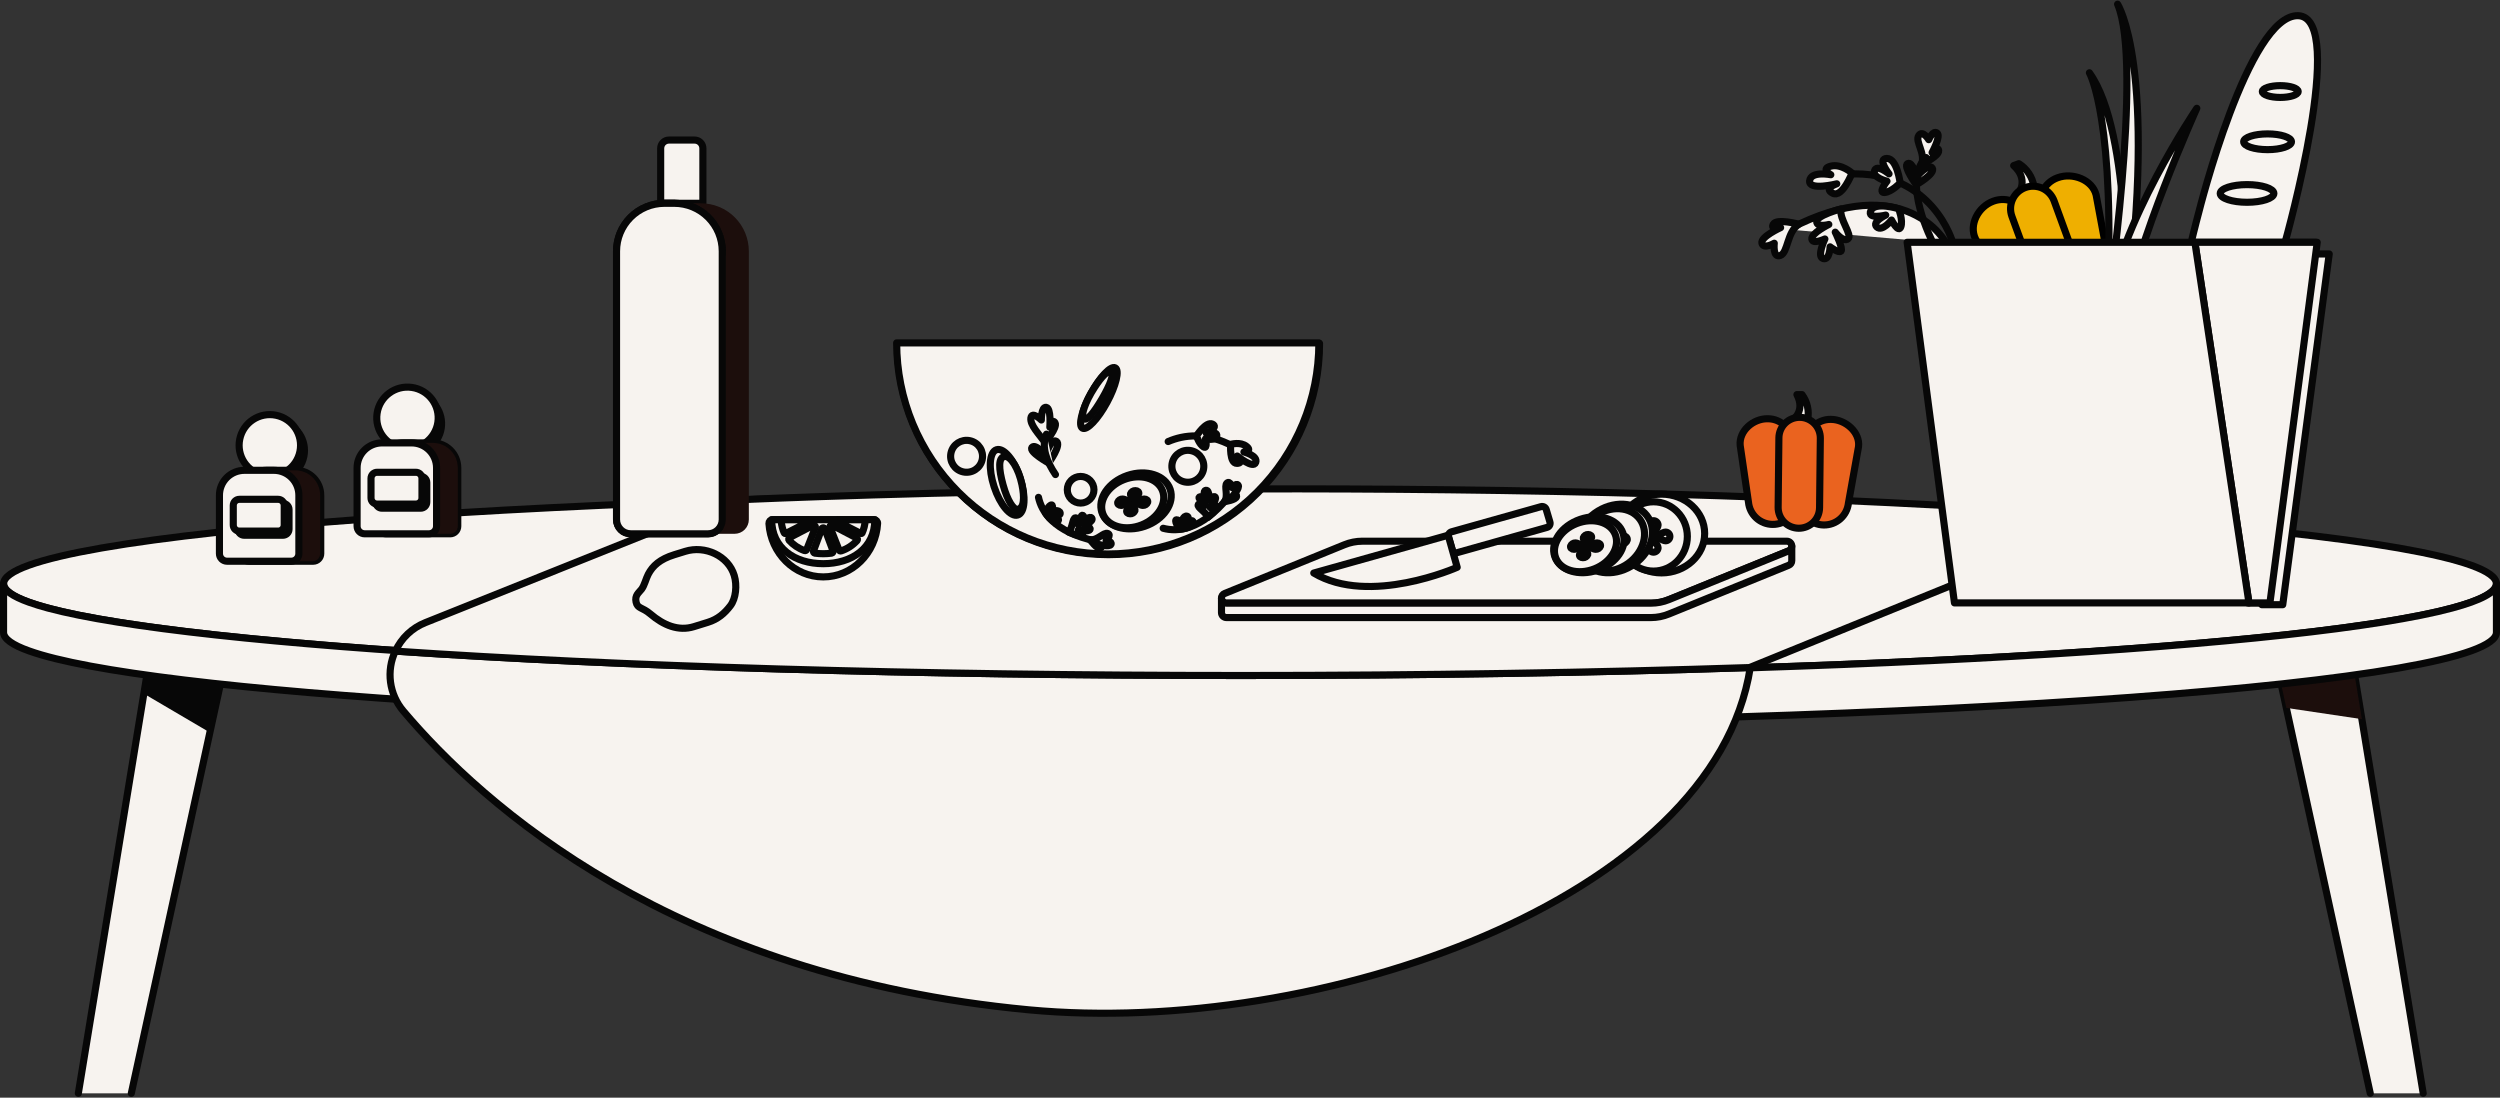 <svg width="1403" height="616" viewBox="0 0 1403 616" fill="none" xmlns="http://www.w3.org/2000/svg">
<rect x="0" y="0" width="1403" height="616" fill="#333333" stroke="none"/>
<path d="M1330.18 613.56L1280.16 383.84L1321.43 378.84L1359.9 613.56" fill="#F7F3EF"/>
<path d="M1330.18 613.56L1280.16 383.84L1321.43 378.84L1359.9 613.56" stroke="#070707" stroke-width="4" stroke-linecap="round" stroke-linejoin="round"/>
<path d="M1280.16 383.84L1321.43 378.84L1325.48 403.59L1283.09 397.27L1280.16 383.84Z" fill="#1C0E0C"/>
<path d="M73.69 613.56L123.71 383.84L82.44 378.84L43.96 613.56" fill="#F7F3EF"/>
<path d="M73.69 613.56L123.71 383.84L82.44 378.84L43.96 613.56" stroke="#070707" stroke-width="4" stroke-linecap="round" stroke-linejoin="round"/>
<path d="M82.44 378.84L123.71 383.84L117.78 411.08L80.73 389.3L82.44 378.84Z" fill="#070707"/>
<path d="M701.5 379.1C1087.81 379.1 1400.97 356.034 1400.97 327.58C1400.97 299.126 1087.81 276.06 701.5 276.06C315.193 276.06 2.03 299.126 2.03 327.58C2.03 356.034 315.193 379.1 701.5 379.1Z" fill="#F7F3EF" stroke="#070707" stroke-width="4" stroke-linecap="round" stroke-linejoin="round"/>
<path d="M1401 327.58V354.89C1401 383.35 1087.83 406.41 701.53 406.41C363.66 406.41 81.75 388.77 16.36 365.31C7 362 2 358.47 2 354.89V327.58C2 331.15 6.93 334.63 16.31 337.99C19.357 339.077 22.873 340.16 26.86 341.24C108.14 363.06 379.38 379.09 701.48 379.09C1023.58 379.09 1294.81 363.09 1376.09 341.24C1392.31 336.89 1401 332.3 1401 327.58Z" fill="#F7F3EF" stroke="#070707" stroke-width="4" stroke-linecap="round" stroke-linejoin="round"/>
<path d="M982.25 374.62C962 504.75 740.08 582 577.44 566.72C377.87 547.93 270.77 451.64 226.33 399C222.445 394.416 219.959 388.812 219.166 382.856C218.374 376.899 219.309 370.84 221.86 365.4C346.59 373.9 513.44 379.09 696.76 379.09C798.45 379.09 895.07 377.49 982.25 374.62Z" fill="#F7F3EF" stroke="#070707" stroke-width="4" stroke-linecap="round" stroke-linejoin="round"/>
<path d="M1189.92 289.92L1187.59 290.87L982.28 374.45V374.62C895.1 377.49 798.48 379.09 696.79 379.09C513.47 379.09 346.62 373.9 221.89 365.4C225.25 358.098 231.29 352.369 238.76 349.4L410.31 280.68C410.31 280.68 414.68 280.47 422.94 280.12C493 277.19 842.73 264.48 1189.92 289.92Z" fill="#F7F3EF" stroke="#070707" stroke-width="4" stroke-linecap="round" stroke-linejoin="round"/>
<path d="M365 344.57C372.34 350.85 380.69 354.38 389.41 351.68L397.28 349.24C402.8 347.54 406.62 344.24 409.89 339.96C413.03 335.89 413.71 328.41 412.06 322.96C408.71 311.86 395.63 305.96 384.56 309.41L378.44 311.3C370.37 313.8 366.29 317.51 363.79 322.3C362.5 324.74 361.73 328.42 360.05 330.66C358.53 332.66 356.14 334.04 356.96 337.86C357.78 341.68 360.34 340.61 365 344.57Z" fill="#F7F3EF" stroke="#070707" stroke-width="4" stroke-linecap="round" stroke-linejoin="round"/>
<path d="M490.51 291.64C490.783 291.639 491.053 291.695 491.304 291.802C491.555 291.91 491.781 292.069 491.968 292.267C492.156 292.466 492.3 292.701 492.394 292.957C492.487 293.214 492.526 293.487 492.51 293.76C491.51 310.53 478.22 323.76 462.02 323.76C445.82 323.76 432.57 310.5 431.53 293.76C431.514 293.487 431.553 293.214 431.646 292.957C431.739 292.701 431.884 292.466 432.072 292.267C432.259 292.069 432.485 291.91 432.736 291.802C432.987 291.695 433.257 291.639 433.53 291.64H490.51Z" fill="#F7F3EF" stroke="#070707" stroke-width="4" stroke-linecap="round" stroke-linejoin="round"/>
<path d="M490.94 291.64C490.94 307.64 477.94 316.34 462 316.34C446.06 316.34 433.06 307.62 433.06 291.64H490.94Z" fill="#F7F3EF" stroke="#070707" stroke-width="4" stroke-linecap="round" stroke-linejoin="round"/>
<path d="M467.49 309.15C467.532 309.284 467.545 309.425 467.529 309.565C467.513 309.704 467.467 309.839 467.396 309.959C467.324 310.08 467.228 310.184 467.113 310.265C466.998 310.346 466.868 310.403 466.73 310.43C463.591 310.856 460.409 310.856 457.27 310.43C457.133 310.401 457.004 310.344 456.89 310.263C456.777 310.181 456.682 310.077 456.611 309.956C456.54 309.836 456.496 309.702 456.48 309.563C456.464 309.424 456.478 309.283 456.52 309.15L461.12 296.85C461.185 296.667 461.305 296.51 461.464 296.398C461.622 296.286 461.811 296.227 462.005 296.227C462.199 296.227 462.388 296.286 462.546 296.398C462.705 296.51 462.825 296.667 462.89 296.85L467.49 309.15Z" fill="#F7F3EF" stroke="#070707" stroke-width="4" stroke-linecap="round" stroke-linejoin="round"/>
<path d="M485.54 292.229C485.389 294.609 484.803 296.942 483.81 299.109C483.743 299.244 483.626 299.347 483.483 299.396C483.341 299.445 483.185 299.435 483.05 299.37L469.93 292.689C469.842 292.623 469.776 292.533 469.739 292.429C469.702 292.325 469.697 292.213 469.724 292.107C469.75 292 469.808 291.904 469.889 291.83C469.97 291.755 470.071 291.707 470.18 291.689H485C485.141 291.694 485.276 291.753 485.376 291.853C485.476 291.953 485.535 292.088 485.54 292.229V292.229Z" fill="#F7F3EF" stroke="#070707" stroke-width="4" stroke-linecap="round" stroke-linejoin="round"/>
<path d="M453.52 292.999L441.08 299.339C440.993 299.39 440.897 299.421 440.797 299.431C440.697 299.441 440.597 299.429 440.502 299.397C440.407 299.365 440.321 299.313 440.248 299.244C440.175 299.176 440.117 299.092 440.08 298.999C439.142 296.922 438.583 294.694 438.43 292.42C438.423 292.324 438.436 292.228 438.468 292.138C438.5 292.047 438.551 291.965 438.617 291.895C438.682 291.826 438.762 291.771 438.85 291.733C438.939 291.696 439.034 291.678 439.13 291.68H453.13C453.292 291.663 453.455 291.703 453.591 291.794C453.727 291.885 453.827 292.021 453.873 292.177C453.919 292.334 453.909 292.502 453.845 292.652C453.78 292.802 453.665 292.925 453.52 292.999V292.999Z" fill="#F7F3EF" stroke="#070707" stroke-width="4" stroke-linecap="round" stroke-linejoin="round"/>
<path d="M481 303.33C478.557 306.026 475.456 308.042 472 309.18C471.776 309.258 471.529 309.247 471.313 309.148C471.097 309.049 470.927 308.871 470.84 308.65L465.84 295.94C465.768 295.766 465.752 295.575 465.793 295.392C465.834 295.209 465.931 295.043 466.07 294.918C466.209 294.792 466.384 294.712 466.57 294.689C466.756 294.666 466.945 294.701 467.11 294.79L480.78 301.92C480.898 301.989 480.999 302.083 481.076 302.196C481.153 302.309 481.204 302.437 481.225 302.572C481.246 302.707 481.237 302.845 481.198 302.976C481.159 303.107 481.091 303.228 481 303.33V303.33Z" fill="#F7F3EF" stroke="#070707" stroke-width="4" stroke-linecap="round" stroke-linejoin="round"/>
<path d="M457.56 296.1L452.72 308.42C452.62 308.658 452.432 308.847 452.195 308.95C451.958 309.052 451.691 309.06 451.45 308.97C448.137 307.802 445.174 305.814 442.84 303.19C442.747 303.076 442.681 302.943 442.645 302.8C442.61 302.657 442.606 302.508 442.635 302.364C442.664 302.22 442.724 302.084 442.811 301.966C442.898 301.847 443.01 301.75 443.14 301.68L456.19 294.87C456.367 294.787 456.566 294.757 456.76 294.786C456.954 294.815 457.136 294.9 457.282 295.031C457.428 295.162 457.532 295.334 457.581 295.524C457.631 295.714 457.623 295.914 457.56 296.1V296.1Z" fill="#F7F3EF" stroke="#070707" stroke-width="4" stroke-linecap="round" stroke-linejoin="round"/>
<path d="M1282.7 134.82C1274.7 165.04 1250.29 249.29 1227.38 247.5C1199.47 245.32 1234 119 1234 119C1234 119 1261.79 7.85 1289.76 8.81C1317.73 9.77 1282.7 134.82 1282.7 134.82Z" fill="#F7F3EF" stroke="#070707" stroke-width="4" stroke-linecap="round" stroke-linejoin="round"/>
<path d="M1249.77 191.032C1249.85 189.205 1245.41 187.528 1239.86 187.286C1234.31 187.044 1229.75 188.328 1229.67 190.154C1229.59 191.98 1234.02 193.657 1239.57 193.9C1245.13 194.142 1249.69 192.858 1249.77 191.032Z" fill="#F7F3EF" stroke="#070707" stroke-width="4" stroke-linecap="round" stroke-linejoin="round"/>
<path d="M1279.68 54.68C1285.24 54.68 1289.74 53.198 1289.74 51.37C1289.74 49.542 1285.24 48.06 1279.68 48.06C1274.12 48.06 1269.62 49.542 1269.62 51.37C1269.62 53.198 1274.12 54.68 1279.68 54.68Z" fill="#F7F3EF" stroke="#070707" stroke-width="4" stroke-linecap="round" stroke-linejoin="round"/>
<path d="M1272.56 83.98C1279.97 83.98 1285.98 82.001 1285.98 79.56C1285.98 77.118 1279.97 75.14 1272.56 75.14C1265.15 75.14 1259.14 77.118 1259.14 79.56C1259.14 82.001 1265.15 83.98 1272.56 83.98Z" fill="#F7F3EF" stroke="#070707" stroke-width="4" stroke-linecap="round" stroke-linejoin="round"/>
<path d="M1261.05 113.52C1269.37 113.52 1276.11 111.299 1276.11 108.56C1276.11 105.82 1269.37 103.6 1261.05 103.6C1252.73 103.6 1245.99 105.82 1245.99 108.56C1245.99 111.299 1252.73 113.52 1261.05 113.52Z" fill="#F7F3EF" stroke="#070707" stroke-width="4" stroke-linecap="round" stroke-linejoin="round"/>
<path d="M1260.95 164.94C1261.06 162.502 1255.14 160.263 1247.74 159.939C1240.33 159.616 1234.24 161.331 1234.14 163.77C1234.03 166.208 1239.95 168.448 1247.35 168.771C1254.76 169.094 1260.85 167.379 1260.95 164.94Z" fill="#F7F3EF" stroke="#070707" stroke-width="4" stroke-linecap="round" stroke-linejoin="round"/>
<path d="M1266.79 142.096C1266.9 139.36 1260.27 136.847 1251.96 136.484C1243.65 136.121 1236.81 138.046 1236.69 140.783C1236.57 143.519 1243.21 146.032 1251.52 146.395C1259.83 146.758 1266.67 144.833 1266.79 142.096Z" fill="#F7F3EF" stroke="#070707" stroke-width="4" stroke-linecap="round" stroke-linejoin="round"/>
<path d="M1133 108.059C1133 108.059 1138.59 100.639 1130.07 92.919L1132.99 91.859C1135.23 93.257 1137.14 95.117 1138.59 97.315C1140.05 99.512 1141.02 101.996 1141.44 104.599L1133 108.059Z" fill="#F7F3EF" stroke="#070707" stroke-width="4" stroke-linecap="round" stroke-linejoin="round"/>
<path d="M1144.09 172.109C1140.63 173.368 1136.84 173.305 1133.42 171.934C1130.01 170.562 1127.22 167.979 1125.6 164.679L1108.67 134.109C1104.76 126.109 1110.24 115.969 1118.57 112.939L1118.8 112.849C1120.64 112.178 1122.59 111.876 1124.55 111.959C1126.51 112.043 1128.43 112.512 1130.2 113.338C1131.98 114.165 1133.57 115.333 1134.9 116.776C1136.22 118.22 1137.25 119.909 1137.92 121.749L1153 152.999C1154.35 156.715 1154.17 160.815 1152.5 164.398C1150.83 167.981 1147.8 170.754 1144.09 172.109Z" fill="#EFAF00" stroke="black" stroke-width="4" stroke-linecap="round" stroke-linejoin="round"/>
<path d="M1173.38 161.429C1176.84 160.17 1179.71 157.677 1181.44 154.43C1183.17 151.183 1183.63 147.411 1182.75 143.839L1176.35 109.429C1174.22 100.829 1163.15 96.679 1154.83 99.719L1154.59 99.799C1152.75 100.47 1151.06 101.497 1149.62 102.821C1148.17 104.145 1147.01 105.74 1146.18 107.515C1145.35 109.291 1144.88 111.212 1144.8 113.169C1144.72 115.125 1145.02 117.079 1145.69 118.919L1154.27 152.529C1155.62 156.243 1158.4 159.267 1161.98 160.936C1165.57 162.605 1169.67 162.782 1173.38 161.429V161.429Z" fill="#EFAF00" stroke="black" stroke-width="4" stroke-linecap="round" stroke-linejoin="round"/>
<path d="M1159.74 168.7C1158.18 169.269 1156.53 169.525 1154.88 169.454C1153.22 169.384 1151.6 168.987 1150.1 168.288C1148.6 167.588 1147.25 166.599 1146.13 165.378C1145.01 164.157 1144.14 162.726 1143.58 161.17L1129.08 121.42C1127.94 118.278 1128.09 114.811 1129.5 111.781C1130.91 108.75 1133.47 106.405 1136.61 105.26V105.26C1138.16 104.692 1139.82 104.436 1141.47 104.507C1143.12 104.577 1144.75 104.973 1146.25 105.671C1147.75 106.37 1149.1 107.357 1150.22 108.577C1151.34 109.796 1152.2 111.224 1152.77 112.78L1167.27 152.53C1168.41 155.673 1168.26 159.141 1166.85 162.173C1165.44 165.205 1162.88 167.552 1159.74 168.7V168.7Z" fill="#EFAF00" stroke="black" stroke-width="4" stroke-linecap="round" stroke-linejoin="round"/>
<path d="M1092.27 136.5C1092.27 136.5 1069.77 94.14 1003.59 128.79Z" fill="#F7F3EF"/>
<path d="M1092.27 136.5C1092.27 136.5 1069.77 94.14 1003.59 128.79" stroke="#070707" stroke-width="4" stroke-linecap="round" stroke-linejoin="round"/>
<path d="M1033.17 117.24C1033.17 117.24 1019.52 120.83 1019.52 124.35C1019.52 127.87 1026.34 125.97 1026.34 125.97C1026.34 125.97 1016.45 130.86 1016.79 134.11C1017.13 137.36 1024.13 134.11 1024.13 134.11C1024.13 134.11 1019.38 144.02 1023.13 145.11C1026.88 146.2 1027.04 138.52 1027.04 138.52C1027.04 138.52 1031.81 142.28 1033.18 140.94C1034.55 139.6 1029.94 130.29 1029.94 130.29C1029.94 130.29 1034.37 136.12 1037.1 134.06C1039.83 132 1032 122.93 1033.17 117.24Z" fill="#F7F3EF" stroke="#070707" stroke-width="4" stroke-linecap="round" stroke-linejoin="round"/>
<path d="M1009.53 125.83C1009.53 125.83 997.03 122.45 995.16 125.83C993.29 129.21 999.28 127.75 999.28 127.75C999.28 127.75 987.85 132.93 988.78 136.5C989.71 140.07 995.72 136.5 995.72 136.5C995.72 136.5 994.72 145.01 999.13 143.37C1003.54 141.73 1002.73 130.17 1009.53 125.83Z" fill="#F7F3EF" stroke="#070707" stroke-width="4" stroke-linecap="round" stroke-linejoin="round"/>
<path d="M1078.34 92.35C1078.34 92.35 1088.34 87.6 1087.99 84.54C1087.64 81.48 1084.29 85.62 1084.29 85.62C1084.29 85.62 1089.44 76.29 1087.07 74.62C1084.7 72.95 1082.41 78.39 1082.41 78.39C1082.41 78.39 1078.97 72.68 1076.77 76.09C1074.57 79.5 1080.79 86 1078.34 92.35Z" fill="#F7F3EF" stroke="#070707" stroke-width="4" stroke-linecap="round" stroke-linejoin="round"/>
<path d="M1096 136.5C1096 136.5 1085 95.18 1036.76 97.69" stroke="#070707" stroke-width="4" stroke-linecap="round" stroke-linejoin="round"/>
<path d="M1039.36 97.13C1039.36 97.13 1033.93 111.23 1028.51 108.45C1023.09 105.67 1030.8 103.16 1030.8 103.16C1030.8 103.16 1014.94 107.16 1015.56 101.49C1016.18 95.82 1027.45 98.06 1027.45 98.06C1027.45 98.06 1021.45 94.7 1027.45 93.24C1033.45 91.78 1039.36 97.13 1039.36 97.13Z" fill="#F7F3EF" stroke="#070707" stroke-width="4" stroke-linecap="round" stroke-linejoin="round"/>
<path d="M1066.36 102.7C1066.36 102.7 1064.68 88.92 1058.96 88.92C1053.24 88.92 1060.12 97.58 1060.12 97.58C1060.12 97.58 1053.23 91.85 1051.98 95.81C1050.73 99.77 1058.98 101.69 1058.98 101.69C1058.98 101.69 1053.67 108.37 1057.64 108.04C1061.61 107.71 1066.36 102.7 1066.36 102.7Z" fill="#F7F3EF" stroke="#070707" stroke-width="4" stroke-linecap="round" stroke-linejoin="round"/>
<path d="M1065.53 117.18C1065.53 117.18 1052.3 112.99 1049.92 118.18C1047.54 123.37 1058.28 120.71 1058.28 120.71C1058.28 120.71 1050.21 124.6 1053.28 127.39C1056.35 130.18 1061.52 123.48 1061.52 123.48C1061.52 123.48 1065.4 131.08 1066.74 127.33C1068.08 123.58 1065.53 117.18 1065.53 117.18Z" fill="#F7F3EF" stroke="#070707" stroke-width="4" stroke-linecap="round" stroke-linejoin="round"/>
<path d="M1075.4 103.64C1075.4 103.64 1086.4 97.38 1084.4 94.33C1082.4 91.28 1075.67 99.13 1075.67 99.13C1075.67 99.13 1073.34 90.42 1070.56 91.8C1067.78 93.18 1075.4 103.64 1075.4 103.64Z" fill="#F7F3EF" stroke="#070707" stroke-width="4" stroke-linecap="round" stroke-linejoin="round"/>
<path d="M1084.65 136C1084.65 136 1066.8 101.36 1080.95 88.43" stroke="#070707" stroke-width="4" stroke-linecap="round" stroke-linejoin="round"/>
<path d="M1172.57 40.84C1172.57 40.84 1187.79 67.6 1182.39 175.78L1193.13 176.12C1193.13 176.12 1196.68 74.33 1172.57 40.84Z" fill="#F7F3EF" stroke="#070707" stroke-width="4" stroke-linecap="round" stroke-linejoin="round"/>
<path d="M1182.39 175.78C1182.39 175.78 1202.97 36.68 1188.39 2.35C1188.39 2.35 1211.02 36.76 1193.09 176.12L1182.39 175.78Z" fill="#F7F3EF" stroke="#070707" stroke-width="4" stroke-linecap="round" stroke-linejoin="round"/>
<path d="M1182.39 175.78C1188.58 125.83 1232.85 60.78 1232.85 60.78C1232.85 60.78 1197.47 139.43 1193.13 176.09L1182.39 175.78Z" fill="#F7F3EF" stroke="#070707" stroke-width="4" stroke-linecap="round" stroke-linejoin="round"/>
<path d="M1177.77 215.4C1177.77 215.4 1181.05 196.33 1182.39 175.78C1182.39 175.78 1188.1 171.09 1193.13 176.12C1192.09 190.341 1192.25 204.626 1193.63 218.82L1177.77 215.4Z" fill="#F7F3EF" stroke="#070707" stroke-width="4" stroke-linecap="round" stroke-linejoin="round"/>
<path d="M1193.59 220.001C1194.32 217.447 1191.38 214.368 1187.02 213.123C1182.67 211.879 1178.55 212.941 1177.82 215.495C1177.09 218.049 1180.03 221.128 1184.38 222.373C1188.73 223.617 1192.86 222.556 1193.59 220.001Z" fill="#F7F3EF" stroke="#070707" stroke-width="4" stroke-linecap="round" stroke-linejoin="round"/>
<path d="M1191.94 219.42V219.47C1191.73 220.03 1191.38 220.525 1190.92 220.905C1190.45 221.284 1189.9 221.534 1189.31 221.63C1187.83 221.964 1186.3 221.906 1184.85 221.46C1181.5 220.46 1179.33 218.14 1179.85 216.07V216C1180.06 215.439 1180.41 214.944 1180.87 214.565C1181.34 214.185 1181.89 213.935 1182.48 213.84C1183.96 213.505 1185.49 213.563 1186.94 214.01C1190.32 215 1192.49 217.35 1191.94 219.42ZM1180.77 216.3C1180.36 217.83 1182.33 219.78 1185.1 220.57C1186.4 220.972 1187.78 221.028 1189.1 220.73C1189.54 220.676 1189.95 220.508 1190.31 220.24C1190.66 219.973 1190.93 219.618 1191.1 219.21V219.21C1191.51 217.69 1189.54 215.74 1186.77 214.95C1185.47 214.547 1184.09 214.492 1182.77 214.79C1182.33 214.843 1181.92 215.012 1181.56 215.279C1181.21 215.546 1180.94 215.902 1180.77 216.31V216.3Z" fill="#F7F3EF" stroke="#070707" stroke-width="4" stroke-linecap="round" stroke-linejoin="round"/>
<path d="M1188.67 218.52C1188.37 219.57 1186.87 220.03 1185.25 219.57C1183.63 219.11 1182.62 217.94 1182.9 216.9C1183.2 215.9 1184.7 215.39 1186.32 215.9C1187.92 216.3 1189 217.47 1188.67 218.52ZM1183.79 217.15C1183.66 217.62 1184.36 218.38 1185.5 218.7C1186.64 219.02 1187.64 218.7 1187.77 218.29C1187.9 217.83 1187.2 217.07 1186.06 216.74C1184.92 216.42 1183.92 216.69 1183.79 217.16V217.15Z" fill="#F7F3EF" stroke="#070707" stroke-width="4" stroke-linecap="round" stroke-linejoin="round"/>
<path d="M1299.67 135.979L1273.12 338.349H1261.36L1231.02 135.979H1299.67Z" fill="#F7F3EF" stroke="#070707" stroke-width="4" stroke-linecap="round" stroke-linejoin="round"/>
<path d="M1307.16 142.529L1281.08 339.359H1269.33L1239.45 142.529H1307.16Z" fill="#F7F3EF" stroke="#070707" stroke-width="4" stroke-linecap="round" stroke-linejoin="round"/>
<path d="M1300.43 135.979L1273.88 338.349H1262.12L1231.77 135.979H1300.43Z" fill="#F7F3EF" stroke="#070707" stroke-width="4" stroke-linecap="round" stroke-linejoin="round"/>
<path d="M1262.12 338.349H1096.84L1070.28 135.979H1231.77L1262.12 338.349Z" fill="#F7F3EF" stroke="#070707" stroke-width="4" stroke-linecap="round" stroke-linejoin="round"/>
<path d="M1006.16 235.46C1006.16 235.46 1013.27 230.86 1008.43 221.46H1011.29C1012.77 223.46 1013.82 225.748 1014.36 228.176C1014.9 230.605 1014.93 233.12 1014.44 235.56L1006.16 235.46Z" fill="#F7F3EF" stroke="#070707" stroke-width="4" stroke-linecap="round" stroke-linejoin="round"/>
<path d="M994.78 294.3C991.388 294.263 988.129 292.974 985.632 290.679C983.134 288.384 981.573 285.246 981.25 281.87L976.59 250C975.81 241.87 983.84 234.87 992.01 235H992.25C995.895 235.042 999.374 236.53 1001.92 239.136C1004.47 241.743 1005.88 245.255 1005.84 248.9L1008.67 280.75C1008.62 284.388 1007.13 287.858 1004.53 290.399C1001.92 292.939 998.418 294.343 994.78 294.3V294.3Z" fill="#EA631F" stroke="#070707" stroke-width="4" stroke-linecap="round" stroke-linejoin="round"/>
<path d="M1023.52 294.62C1026.91 294.66 1030.2 293.443 1032.75 291.203C1035.3 288.964 1036.92 285.86 1037.32 282.49L1043 250.73C1044 242.62 1035.76 235.44 1027.59 235.35H1027.36C1023.71 235.31 1020.2 236.719 1017.6 239.267C1014.99 241.816 1013.5 245.295 1013.46 248.94L1009.93 280.72C1009.89 284.365 1011.3 287.877 1013.85 290.483C1016.4 293.09 1019.87 294.578 1023.52 294.62Z" fill="#EA631F" stroke="#070707" stroke-width="4" stroke-linecap="round" stroke-linejoin="round"/>
<path d="M1009.39 296.45C1006.31 296.415 1003.36 295.159 1001.21 292.955C999.051 290.752 997.858 287.783 997.89 284.7L998.32 245.7C998.354 242.617 999.611 239.674 1001.81 237.518C1004.02 235.361 1006.99 234.168 1010.07 234.2V234.2C1013.15 234.234 1016.1 235.491 1018.25 237.694C1020.41 239.898 1021.6 242.867 1021.57 245.95L1021.14 284.95C1021.12 286.477 1020.81 287.986 1020.21 289.39C1019.61 290.794 1018.74 292.067 1017.65 293.135C1016.56 294.203 1015.27 295.046 1013.85 295.614C1012.43 296.183 1010.92 296.467 1009.39 296.45V296.45Z" fill="#EA631F" stroke="#070707" stroke-width="4" stroke-linecap="round" stroke-linejoin="round"/>
<g style="mix-blend-mode:multiply">
<path d="M740.53 192.8C740.53 224.22 728.048 254.353 705.831 276.571C683.613 298.788 653.48 311.27 622.06 311.27V311.27C590.64 311.267 560.509 298.785 538.292 276.568C516.075 254.351 503.592 224.219 503.59 192.8H740.53Z" fill="#F7F3EF"/>
<path d="M740.53 192.8C740.53 224.22 728.048 254.353 705.831 276.571C683.613 298.788 653.48 311.27 622.06 311.27V311.27C590.64 311.267 560.509 298.785 538.292 276.568C516.075 254.351 503.592 224.219 503.59 192.8H740.53Z" stroke="#070707" stroke-width="4" stroke-linecap="round" stroke-linejoin="round"/>
</g>
<path d="M740.15 192.42C740.147 223.839 727.665 253.971 705.448 276.188C683.231 298.405 653.099 310.887 621.68 310.89V310.89C590.261 310.887 560.129 298.405 537.912 276.188C515.695 253.971 503.213 223.839 503.21 192.42H740.15Z" fill="#F7F3EF" stroke="#070707" stroke-width="4" stroke-linecap="round" stroke-linejoin="round"/>
<path d="M642.436 295.357C653.004 291.731 659.381 282.409 656.679 274.537C653.978 266.664 643.221 263.222 632.653 266.849C622.085 270.475 615.708 279.797 618.41 287.669C621.111 295.541 631.868 298.983 642.436 295.357Z" fill="#F7F3EF" stroke="#070707" stroke-width="4" stroke-linecap="round" stroke-linejoin="round"/>
<path d="M640.682 294.583C649.899 290.947 655.129 282.319 652.365 275.311C649.6 268.304 639.887 265.571 630.671 269.207C621.454 272.843 616.224 281.471 618.988 288.479C621.753 295.486 631.465 298.219 640.682 294.583Z" fill="#F7F3EF" stroke="#070707" stroke-width="4" stroke-linecap="round" stroke-linejoin="round"/>
<path d="M639.08 277.13C638.86 278.13 635.93 280.82 635.93 280.82C635.93 280.82 634.23 278.12 634.45 277.13C634.657 276.583 635.031 276.114 635.519 275.791C636.008 275.468 636.585 275.307 637.17 275.33C638.45 275.33 639.31 276.14 639.08 277.13Z" fill="#F7F3EF" stroke="#070707" stroke-width="4" stroke-linecap="round" stroke-linejoin="round"/>
<path d="M632.31 286.57C632.53 285.57 635.46 282.88 635.46 282.88C635.46 282.88 637.16 285.57 636.94 286.57C636.732 287.116 636.358 287.583 635.869 287.905C635.381 288.226 634.804 288.385 634.22 288.36C632.94 288.36 632.08 287.56 632.31 286.57Z" fill="#F7F3EF" stroke="#070707" stroke-width="4" stroke-linecap="round" stroke-linejoin="round"/>
<path d="M630 280.05C631.28 280.05 634.34 281.85 634.34 281.85C634.34 281.85 630.46 283.65 629.18 283.65C627.9 283.65 627.05 282.84 627.28 281.85C627.484 281.301 627.858 280.831 628.347 280.507C628.835 280.184 629.414 280.024 630 280.05V280.05Z" fill="#F7F3EF" stroke="#070707" stroke-width="4" stroke-linecap="round" stroke-linejoin="round"/>
<path d="M641.36 283.65C640.08 283.65 637.02 281.85 637.02 281.85C637.02 281.85 640.9 280.05 642.18 280.05C643.46 280.05 644.31 280.86 644.08 281.85C643.875 282.399 643.502 282.87 643.013 283.193C642.524 283.516 641.945 283.677 641.36 283.65V283.65Z" fill="#F7F3EF" stroke="#070707" stroke-width="4" stroke-linecap="round" stroke-linejoin="round"/>
<path d="M606.45 282.33C610.581 282.33 613.93 278.981 613.93 274.85C613.93 270.719 610.581 267.37 606.45 267.37C602.319 267.37 598.97 270.719 598.97 274.85C598.97 278.981 602.319 282.33 606.45 282.33Z" fill="#F7F3EF" stroke="#070707" stroke-width="4" stroke-linecap="round" stroke-linejoin="round"/>
<path d="M675.302 263.9C676.527 259.106 673.634 254.226 668.84 253C664.046 251.774 659.165 254.667 657.94 259.462C656.714 264.256 659.607 269.136 664.402 270.362C669.196 271.587 674.076 268.694 675.302 263.9Z" fill="#F7F3EF" stroke="#070707" stroke-width="4" stroke-linecap="round" stroke-linejoin="round"/>
<path d="M551.2 257.995C552.26 253.161 549.2 248.384 544.366 247.324C539.532 246.265 534.755 249.325 533.696 254.159C532.637 258.993 535.696 263.77 540.53 264.829C545.364 265.888 550.141 262.828 551.2 257.995Z" fill="#F7F3EF" stroke="#070707" stroke-width="4" stroke-linecap="round" stroke-linejoin="round"/>
<path d="M571.207 289.022C575.26 287.697 575.865 278.423 572.558 268.307C569.252 258.191 563.286 251.065 559.233 252.389C555.181 253.714 554.576 262.988 557.882 273.104C561.189 283.22 567.154 290.347 571.207 289.022Z" fill="#F7F3EF" stroke="#070707" stroke-width="4" stroke-linecap="round" stroke-linejoin="round"/>
<path d="M564 256.16C567.16 255.89 571.65 262.88 573.52 271.99C574.98 279.07 574.9 285.49 570.92 285.83C568.75 286.02 565.41 281.1 562.92 272.11C560.43 263.12 560.05 256.5 564 256.16Z" fill="#F7F3EF" stroke="#070707" stroke-width="4" stroke-linecap="round" stroke-linejoin="round"/>
<path d="M621.236 225.836C626.314 216.483 628.397 207.797 625.887 206.434C623.378 205.072 617.227 211.549 612.149 220.902C607.071 230.255 604.988 238.941 607.498 240.304C610.007 241.666 616.158 235.189 621.236 225.836Z" fill="#F7F3EF" stroke="#070707" stroke-width="4" stroke-linecap="round" stroke-linejoin="round"/>
<path d="M607.94 234.78C606.48 233.13 609.1 225.38 614.13 217.61C618.03 211.56 622.13 206.9 623.99 208.98C624.99 210.11 623.22 215.66 618.51 223.7C613.8 231.74 609.77 236.85 607.94 234.78Z" fill="#F7F3EF" stroke="#070707" stroke-width="4" stroke-linecap="round" stroke-linejoin="round"/>
<path d="M655.58 247.79C664.35 244.01 676.95 242.28 692.18 250.54Z" fill="#F7F3EF"/>
<path d="M655.58 247.79C664.35 244.01 676.95 242.28 692.18 250.54" stroke="#070707" stroke-width="4" stroke-linecap="round" stroke-linejoin="round"/>
<path d="M690.66 249.38C690.66 249.38 689.82 260.17 694.19 260.05C698.56 259.93 694.34 255.92 694.34 255.92C694.34 255.92 703.34 263.38 704.71 259.54C706.08 255.7 698.08 253.65 698.08 253.65C698.08 253.65 703 253.33 699.57 250.53C696.14 247.73 690.66 249.38 690.66 249.38Z" fill="#F7F3EF" stroke="#070707" stroke-width="4" stroke-linecap="round" stroke-linejoin="round"/>
<path d="M671.47 244.65C671.47 244.65 676.8 236.25 680.47 238.01C684.14 239.77 677.04 243.26 677.04 243.26C677.04 243.26 683.27 241.67 682.86 244.63C682.45 247.59 676.53 246.28 676.53 246.28C676.53 246.28 677.9 252.28 675.44 250.8C672.98 249.32 671.47 244.65 671.47 244.65Z" fill="#F7F3EF" stroke="#070707" stroke-width="4" stroke-linecap="round" stroke-linejoin="round"/>
<path d="M582.8 279.11C584.48 286.9 591.14 298.58 615.13 303.68Z" fill="#F7F3EF"/>
<path d="M582.8 279.11C584.48 286.9 591.14 298.58 615.13 303.68" stroke="#070707" stroke-width="4" stroke-linecap="round" stroke-linejoin="round"/>
<path d="M599.61 298.55C599.61 298.55 606.2 301.61 607.36 300.21C608.52 298.81 605.19 297.33 605.19 297.33C605.19 297.33 610.71 298.64 611.65 297.24C612.59 295.84 608.74 294.83 608.74 294.83C608.74 294.83 613.87 292.46 612.74 290.83C611.61 289.2 609.03 292.16 609.03 292.16C609.03 292.16 608.37 289.1 607.39 289.16C606.41 289.22 605.18 294.45 605.18 294.45C605.18 294.45 605.34 290.68 603.58 290.6C601.82 290.52 602 296.68 599.61 298.55Z" fill="#F7F3EF" stroke="#070707" stroke-width="4" stroke-linecap="round" stroke-linejoin="round"/>
<path d="M611.8 302.9C611.8 302.9 615.65 308.35 617.5 307.62C619.35 306.89 616.5 305.51 616.5 305.51C616.5 305.51 622.73 307.21 623.5 305.51C624.27 303.81 620.75 303.23 620.75 303.23C620.75 303.23 623.97 300.23 621.66 299.38C619.35 298.53 615.93 303.42 611.8 302.9Z" fill="#F7F3EF" stroke="#070707" stroke-width="4" stroke-linecap="round" stroke-linejoin="round"/>
<path d="M586.76 287.94C586.76 287.94 590.63 293.94 593.28 292.67C595.93 291.4 590.8 288.92 590.8 288.92C590.8 288.92 595.28 290.03 594.97 287.92C594.66 285.81 590.42 286.76 590.42 286.76C590.42 286.76 591.42 282.48 589.61 283.52C587.8 284.56 586.76 287.94 586.76 287.94Z" fill="#F7F3EF" stroke="#070707" stroke-width="4" stroke-linecap="round" stroke-linejoin="round"/>
<path d="M652.78 296.47C660.48 298.54 673.91 297.95 689.4 278.93Z" fill="#F7F3EF"/>
<path d="M652.78 296.47C660.48 298.54 673.91 297.95 689.4 278.93" stroke="#070707" stroke-width="4" stroke-linecap="round" stroke-linejoin="round"/>
<path d="M677.75 290.4C677.75 290.4 683.48 285.93 682.75 284.26C682.02 282.59 679.19 284.88 679.19 284.88C679.19 284.88 682.88 280.56 682.06 279.09C681.24 277.62 678.59 280.58 678.59 280.58C678.59 280.58 678.83 274.93 676.83 275.15C674.83 275.37 676.31 279.06 676.31 279.06C676.31 279.06 673.31 278.24 672.91 279.16C672.51 280.08 676.61 283.54 676.61 283.54C676.61 283.54 673.33 281.68 672.45 283.21C671.57 284.74 677.16 287.46 677.75 290.4Z" fill="#F7F3EF" stroke="#070707" stroke-width="4" stroke-linecap="round" stroke-linejoin="round"/>
<path d="M687.19 281.54C687.19 281.54 693.79 280.6 693.99 278.62C694.19 276.64 691.65 278.55 691.65 278.55C691.65 278.55 696.01 273.78 694.85 272.28C693.69 270.78 691.56 273.69 691.56 273.69C691.56 273.69 690.33 269.45 688.56 271.13C686.79 272.81 689.53 278.1 687.19 281.54Z" fill="#F7F3EF" stroke="#070707" stroke-width="4" stroke-linecap="round" stroke-linejoin="round"/>
<path d="M662.45 297C662.45 297 669.56 296.3 669.63 293.36C669.7 290.42 665.16 293.85 665.16 293.85C665.16 293.85 668.16 290.38 666.16 289.69C664.16 289 663.06 293.21 663.06 293.21C663.06 293.21 659.68 290.4 659.8 292.44C659.92 294.48 662.45 297 662.45 297Z" fill="#F7F3EF" stroke="#070707" stroke-width="4" stroke-linecap="round" stroke-linejoin="round"/>
<path d="M586.51 248.33C586.51 248.33 593.71 239.86 592.09 237.23C590.47 234.6 589.16 239.75 589.16 239.75C589.16 239.75 590.01 229.11 587.16 228.6C584.31 228.09 584.4 235.71 584.4 235.71C584.4 235.71 579.13 230.53 578.54 234.54C577.95 238.55 583.3 243.84 586.51 248.33Z" fill="#F7F3EF" stroke="#070707" stroke-width="4" stroke-linecap="round" stroke-linejoin="round"/>
<path d="M588.51 259.83C588.51 259.83 595.95 249.58 592.82 247.65C589.69 245.72 586.82 255.65 586.82 255.65C586.82 255.65 581.1 248.65 579.14 251.09C577.18 253.53 588.51 259.83 588.51 259.83Z" fill="#F7F3EF" stroke="#070707" stroke-width="4" stroke-linecap="round" stroke-linejoin="round"/>
<path d="M592.33 266.32C587.42 259.06 584.2 250.82 587.27 243.66Z" fill="#F7F3EF"/>
<path d="M592.33 266.32C587.42 259.06 584.2 250.82 587.27 243.66" stroke="#070707" stroke-width="4" stroke-linecap="round" stroke-linejoin="round"/>
<path d="M1005.54 306.58C1005.55 307.136 1005.38 307.681 1005.07 308.141C1004.76 308.6 1004.31 308.953 1003.79 309.15L997.26 311.81L936.6 336.5C933.391 337.815 929.958 338.495 926.49 338.5H688.32C687.946 338.505 687.574 338.435 687.227 338.293C686.881 338.152 686.566 337.941 686.303 337.675C686.04 337.409 685.833 337.092 685.695 336.744C685.557 336.396 685.49 336.024 685.5 335.65C685.493 335.092 685.659 334.546 685.974 334.086C686.289 333.627 686.738 333.275 687.26 333.08L754.45 305.72C757.656 304.408 761.086 303.729 764.55 303.72H1002.72C1003.1 303.714 1003.47 303.785 1003.81 303.927C1004.16 304.069 1004.48 304.28 1004.74 304.547C1005 304.815 1005.21 305.132 1005.35 305.482C1005.49 305.831 1005.55 306.204 1005.54 306.58Z" fill="#F7F3EF" stroke="#070707" stroke-width="4" stroke-linecap="round" stroke-linejoin="round"/>
<path d="M1005.54 306.58V314.66C1005.55 315.216 1005.38 315.761 1005.07 316.221C1004.76 316.68 1004.31 317.033 1003.79 317.23L936.6 344.58C933.391 345.896 929.958 346.575 926.49 346.58H688.32C687.946 346.585 687.574 346.515 687.227 346.373C686.881 346.232 686.566 346.021 686.303 345.755C686.04 345.489 685.833 345.172 685.695 344.824C685.557 344.476 685.49 344.104 685.5 343.73V335.65C685.49 336.024 685.557 336.396 685.695 336.744C685.833 337.092 686.04 337.409 686.303 337.675C686.566 337.941 686.881 338.152 687.227 338.293C687.574 338.435 687.946 338.505 688.32 338.5H926.49C929.958 338.495 933.391 337.816 936.6 336.5L997.26 311.81L1003.79 309.15C1004.31 308.953 1004.76 308.6 1005.07 308.141C1005.38 307.681 1005.55 307.136 1005.54 306.58V306.58Z" fill="#F7F3EF" stroke="#070707" stroke-width="4" stroke-linecap="round" stroke-linejoin="round"/>
<path d="M817.94 310.11L868.17 295.98C868.478 295.895 868.765 295.749 869.015 295.551C869.266 295.353 869.474 295.107 869.628 294.828C869.782 294.548 869.878 294.24 869.911 293.923C869.944 293.606 869.913 293.285 869.82 292.98L867.75 285.98C867.666 285.678 867.523 285.396 867.329 285.15C867.136 284.903 866.896 284.698 866.623 284.544C866.349 284.391 866.049 284.293 865.738 284.256C865.427 284.219 865.111 284.244 864.81 284.33L814.57 298.46C814.264 298.547 813.978 298.694 813.729 298.893C813.48 299.091 813.273 299.337 813.12 299.616C812.966 299.895 812.87 300.201 812.835 300.518C812.801 300.834 812.83 301.154 812.92 301.46L814.99 308.46C815.075 308.762 815.219 309.044 815.414 309.29C815.608 309.537 815.849 309.742 816.123 309.896C816.397 310.049 816.699 310.147 817.01 310.183C817.322 310.22 817.638 310.195 817.94 310.11V310.11Z" fill="#F7F3EF" stroke="#070707" stroke-width="4" stroke-linecap="round" stroke-linejoin="round"/>
<path d="M737.29 321.59L812.71 300.37L817.78 318.37C817.78 318.37 768.57 340.3 737.29 321.59Z" fill="#F7F3EF" stroke="#070707" stroke-width="4" stroke-linecap="round" stroke-linejoin="round"/>
<path d="M932.45 321.51C945.821 321.51 956.66 311.615 956.66 299.41C956.66 287.204 945.821 277.31 932.45 277.31C919.079 277.31 908.24 287.204 908.24 299.41C908.24 311.615 919.079 321.51 932.45 321.51Z" fill="#F7F3EF" stroke="#070707" stroke-width="4" stroke-linecap="round" stroke-linejoin="round"/>
<path d="M927.95 320.5C938.438 320.5 946.94 311.792 946.94 301.05C946.94 290.308 938.438 281.6 927.95 281.6C917.462 281.6 908.96 290.308 908.96 301.05C908.96 311.792 917.462 320.5 927.95 320.5Z" fill="#F7F3EF" stroke="#070707" stroke-width="4" stroke-linecap="round" stroke-linejoin="round"/>
<path d="M930.52 294.63C930.52 295.98 927.95 299.63 927.95 299.63C927.95 299.63 925.39 295.96 925.39 294.63C925.43 293.977 925.718 293.364 926.195 292.917C926.671 292.469 927.301 292.22 927.955 292.22C928.608 292.22 929.238 292.469 929.714 292.917C930.191 293.364 930.479 293.977 930.52 294.63Z" fill="#F7F3EF" stroke="#070707" stroke-width="4" stroke-linecap="round" stroke-linejoin="round"/>
<path d="M925.39 307.47C925.39 306.12 927.95 302.47 927.95 302.47C927.95 302.47 930.52 306.13 930.52 307.47C930.479 308.122 930.191 308.735 929.714 309.183C929.238 309.63 928.608 309.88 927.955 309.88C927.301 309.88 926.671 309.63 926.195 309.183C925.718 308.735 925.43 308.122 925.39 307.47V307.47Z" fill="#F7F3EF" stroke="#070707" stroke-width="4" stroke-linecap="round" stroke-linejoin="round"/>
<path d="M921.219 298.6C922.629 298.6 926.479 301.05 926.479 301.05C926.479 301.05 922.629 303.5 921.219 303.5C920.57 303.5 919.947 303.242 919.487 302.782C919.028 302.323 918.77 301.699 918.77 301.05C918.77 300.4 919.028 299.777 919.487 299.317C919.947 298.858 920.57 298.6 921.219 298.6Z" fill="#F7F3EF" stroke="#070707" stroke-width="4" stroke-linecap="round" stroke-linejoin="round"/>
<path d="M934.69 303.5C933.27 303.5 929.43 301.05 929.43 301.05C929.43 301.05 933.27 298.6 934.69 298.6C935.339 298.6 935.963 298.858 936.422 299.317C936.881 299.777 937.14 300.4 937.14 301.05C937.14 301.699 936.881 302.323 936.422 302.782C935.963 303.242 935.339 303.5 934.69 303.5Z" fill="#F7F3EF" stroke="#070707" stroke-width="4" stroke-linecap="round" stroke-linejoin="round"/>
<path d="M915.574 317.636C926.041 311.292 930.337 299.239 925.17 290.713C920.003 282.188 907.329 280.42 896.863 286.763C886.397 293.107 882.101 305.161 887.268 313.686C892.435 322.211 905.108 323.979 915.574 317.636Z" fill="#F7F3EF" stroke="#070707" stroke-width="4" stroke-linecap="round" stroke-linejoin="round"/>
<path d="M913.757 316.154C922.624 309.764 925.566 298.692 920.329 291.425C915.091 284.157 903.657 283.446 894.79 289.836C885.923 296.227 882.981 307.299 888.219 314.566C893.456 321.833 904.89 322.544 913.757 316.154Z" fill="#F7F3EF" stroke="#070707" stroke-width="4" stroke-linecap="round" stroke-linejoin="round"/>
<path d="M907.9 297.3C907.66 298.52 904.52 301.82 904.52 301.82C904.52 301.82 902.7 298.52 902.94 297.3C903.114 296.661 903.495 296.097 904.024 295.697C904.552 295.298 905.197 295.084 905.86 295.09C906.151 295.058 906.445 295.095 906.719 295.197C906.993 295.3 907.239 295.465 907.437 295.68C907.636 295.895 907.781 296.154 907.861 296.435C907.942 296.716 907.955 297.012 907.9 297.3V297.3Z" fill="#F7F3EF" stroke="#070707" stroke-width="4" stroke-linecap="round" stroke-linejoin="round"/>
<path d="M900.65 308.87C900.89 307.65 904.019 304.35 904.019 304.35C904.019 304.35 905.849 307.65 905.609 308.87C905.433 309.507 905.051 310.068 904.523 310.466C903.995 310.864 903.351 311.076 902.689 311.07C902.4 311.101 902.107 311.064 901.834 310.962C901.561 310.86 901.315 310.696 901.117 310.482C900.919 310.268 900.773 310.011 900.692 309.731C900.611 309.451 900.596 309.156 900.65 308.87Z" fill="#F7F3EF" stroke="#070707" stroke-width="4" stroke-linecap="round" stroke-linejoin="round"/>
<path d="M898.21 300.879C899.58 300.879 902.85 303.079 902.85 303.079C902.85 303.079 898.71 305.289 897.34 305.289C897.052 305.315 896.763 305.273 896.494 305.167C896.225 305.062 895.984 304.895 895.791 304.681C895.597 304.467 895.455 304.211 895.377 303.933C895.299 303.655 895.286 303.363 895.34 303.079C895.514 302.45 895.888 301.895 896.406 301.498C896.924 301.101 897.557 300.884 898.21 300.879V300.879Z" fill="#F7F3EF" stroke="#070707" stroke-width="4" stroke-linecap="round" stroke-linejoin="round"/>
<path d="M910.34 305.29C908.97 305.29 905.7 303.079 905.7 303.079C905.7 303.079 909.84 300.879 911.21 300.879C911.496 300.855 911.785 300.896 912.053 301.001C912.32 301.106 912.561 301.272 912.754 301.485C912.948 301.698 913.089 301.952 913.168 302.229C913.247 302.505 913.262 302.796 913.21 303.079C913.038 303.71 912.664 304.268 912.146 304.666C911.628 305.065 910.994 305.284 910.34 305.29Z" fill="#F7F3EF" stroke="#070707" stroke-width="4" stroke-linecap="round" stroke-linejoin="round"/>
<path d="M896.552 319.971C907.12 316.345 913.497 307.023 910.796 299.151C908.094 291.279 897.337 287.837 886.769 291.463C876.202 295.09 869.825 304.411 872.526 312.283C875.228 320.156 885.984 323.598 896.552 319.971Z" fill="#F7F3EF" stroke="#070707" stroke-width="4" stroke-linecap="round" stroke-linejoin="round"/>
<path d="M894.791 319.229C904.007 315.593 909.238 306.964 906.473 299.957C903.708 292.949 893.996 290.216 884.779 293.852C875.562 297.488 870.332 306.117 873.097 313.124C875.861 320.132 885.574 322.865 894.791 319.229Z" fill="#F7F3EF" stroke="#070707" stroke-width="4" stroke-linecap="round" stroke-linejoin="round"/>
<path d="M893.2 301.759C892.97 302.759 890.04 305.449 890.04 305.449C890.04 305.449 888.34 302.759 888.57 301.759C888.774 301.21 889.148 300.74 889.637 300.417C890.126 300.093 890.704 299.933 891.29 299.959C892.57 299.999 893.42 300.769 893.2 301.759Z" fill="#F7F3EF" stroke="#070707" stroke-width="4" stroke-linecap="round" stroke-linejoin="round"/>
<path d="M886.42 311.2C886.65 310.2 889.58 307.51 889.58 307.51C889.58 307.51 891.28 310.2 891.05 311.2C890.845 311.748 890.471 312.217 889.982 312.539C889.493 312.86 888.914 313.018 888.33 312.99C887.05 313 886.2 312.19 886.42 311.2Z" fill="#F7F3EF" stroke="#070707" stroke-width="4" stroke-linecap="round" stroke-linejoin="round"/>
<path d="M884.15 304.68C885.42 304.68 888.48 306.48 888.48 306.48C888.48 306.48 884.61 308.28 883.33 308.28C882.05 308.28 881.2 307.47 881.42 306.48C881.628 305.931 882.003 305.461 882.494 305.138C882.984 304.815 883.563 304.654 884.15 304.68V304.68Z" fill="#F7F3EF" stroke="#070707" stroke-width="4" stroke-linecap="round" stroke-linejoin="round"/>
<path d="M895.47 308.28C894.2 308.28 891.14 306.48 891.14 306.48C891.14 306.48 895.01 304.68 896.29 304.68C897.57 304.68 898.42 305.49 898.2 306.48C897.992 307.029 897.616 307.498 897.126 307.822C896.636 308.145 896.056 308.305 895.47 308.28Z" fill="#F7F3EF" stroke="#070707" stroke-width="4" stroke-linecap="round" stroke-linejoin="round"/>
<path d="M375.42 78.6H389.81C391.043 78.6 392.226 79.09 393.098 79.962C393.97 80.834 394.46 82.016 394.46 83.25V114.09H370.77V83.25C370.77 82.016 371.26 80.834 372.132 79.962C373.004 79.09 374.187 78.6 375.42 78.6V78.6Z" fill="#F7F3EF" stroke="#070707" stroke-width="4" stroke-linecap="round" stroke-linejoin="round"/>
<path d="M387.74 114.09H393.34C400.477 114.09 407.321 116.925 412.368 121.972C417.415 127.018 420.25 133.863 420.25 141V291.57C420.25 293.691 419.407 295.726 417.907 297.227C416.406 298.727 414.372 299.57 412.25 299.57H368.88C366.758 299.57 364.723 298.727 363.223 297.227C361.723 295.726 360.88 293.691 360.88 291.57V141C360.88 133.871 363.708 127.034 368.744 121.989C373.78 116.944 380.612 114.103 387.74 114.09V114.09Z" fill="#1C0E0C"/>
<path d="M372.82 114.09H378.42C385.557 114.09 392.402 116.925 397.448 121.972C402.495 127.018 405.33 133.863 405.33 141V291.57C405.33 293.691 404.487 295.726 402.987 297.227C401.487 298.727 399.452 299.57 397.33 299.57H354C351.878 299.57 349.843 298.727 348.343 297.227C346.843 295.726 346 293.691 346 291.57V141C346 133.878 348.823 127.047 353.85 122.003C358.877 116.959 365.699 114.114 372.82 114.09Z" fill="#F7F3EF" stroke="#070707" stroke-width="4" stroke-linecap="round" stroke-linejoin="round"/>
<path d="M416.65 143.5V287.209C416.65 293.209 413.34 296.54 407.84 296.54H358.84C353.34 296.54 350.04 292.829 350.04 286.819V143.5H416.65Z" fill="#1C0E0C"/>
<path d="M392.81 187.8H358.2C355.185 187.8 352.74 190.244 352.74 193.26V215.99C352.74 219.005 355.185 221.45 358.2 221.45H392.81C395.826 221.45 398.27 219.005 398.27 215.99V193.26C398.27 190.244 395.826 187.8 392.81 187.8Z" fill="#F7F3EF" stroke="#070707" stroke-width="4" stroke-linecap="round" stroke-linejoin="round"/>
<path d="M372.82 114.09H378.42C385.557 114.09 392.402 116.925 397.448 121.972C402.495 127.018 405.33 133.863 405.33 141V291.57C405.33 293.691 404.487 295.726 402.987 297.227C401.487 298.727 399.452 299.57 397.33 299.57H354C351.878 299.57 349.843 298.727 348.343 297.227C346.843 295.726 346 293.691 346 291.57V141C346 133.878 348.823 127.047 353.85 122.003C358.877 116.959 365.699 114.114 372.82 114.09Z" fill="#F7F3EF" stroke="#070707" stroke-width="4" stroke-linecap="round" stroke-linejoin="round"/>
<path d="M170.519 256.169C172.387 247.115 166.562 238.26 157.508 236.391C148.453 234.523 139.598 240.348 137.73 249.403C135.861 258.457 141.687 267.312 150.741 269.181C159.796 271.049 168.65 265.224 170.519 256.169Z" fill="#F7F3EF" stroke="#070707" stroke-width="4" stroke-linecap="round" stroke-linejoin="round"/>
<path d="M168.32 253.392C170.238 244.066 164.232 234.951 154.906 233.033C145.58 231.115 136.464 237.121 134.547 246.447C132.629 255.774 138.635 264.889 147.961 266.806C157.287 268.724 166.402 262.719 168.32 253.392Z" fill="#F7F3EF" stroke="#070707" stroke-width="4" stroke-linecap="round" stroke-linejoin="round"/>
<path d="M149.5 263.94H166C169.713 263.94 173.274 265.415 175.9 268.04C178.525 270.666 180 274.226 180 277.94V310.699C180 311.829 179.551 312.913 178.752 313.712C177.953 314.511 176.87 314.959 175.74 314.959H139.72C138.59 314.959 137.507 314.511 136.708 313.712C135.909 312.913 135.46 311.829 135.46 310.699V278C135.452 276.153 135.81 274.322 136.512 272.614C137.215 270.906 138.248 269.354 139.553 268.047C140.858 266.74 142.409 265.704 144.116 264.999C145.823 264.294 147.653 263.934 149.5 263.94V263.94Z" fill="#F7F3EF" stroke="#070707" stroke-width="4" stroke-linecap="round" stroke-linejoin="round"/>
<path d="M149.12 263.94H165.66C169.373 263.94 172.934 265.415 175.56 268.04C178.185 270.666 179.66 274.226 179.66 277.94V310.699C179.66 311.829 179.211 312.913 178.412 313.712C177.614 314.511 176.53 314.959 175.4 314.959H139.34C138.21 314.959 137.127 314.511 136.328 313.712C135.529 312.913 135.08 311.829 135.08 310.699V278C135.072 276.153 135.43 274.322 136.132 272.614C136.835 270.906 137.869 269.354 139.174 268.047C140.479 266.74 142.029 265.704 143.736 264.999C145.444 264.294 147.273 263.934 149.12 263.94Z" fill="#1C0E0C"/>
<path d="M137.19 263.94H153.73C157.443 263.94 161.004 265.415 163.63 268.04C166.255 270.666 167.73 274.226 167.73 277.94V310.699C167.73 311.829 167.281 312.913 166.482 313.712C165.683 314.511 164.6 314.959 163.47 314.959H127.41C126.28 314.959 125.197 314.511 124.398 313.712C123.599 312.913 123.15 311.829 123.15 310.699V278C123.142 276.153 123.5 274.322 124.202 272.614C124.905 270.906 125.938 269.354 127.243 268.047C128.548 266.74 130.099 265.704 131.806 264.999C133.513 264.294 135.343 263.934 137.19 263.94V263.94Z" fill="#F7F3EF" stroke="#070707" stroke-width="4" stroke-linecap="round" stroke-linejoin="round"/>
<path d="M158.78 282.53H137.02C135.131 282.53 133.6 284.061 133.6 285.95V296.96C133.6 298.849 135.131 300.38 137.02 300.38H158.78C160.669 300.38 162.2 298.849 162.2 296.96V285.95C162.2 284.061 160.669 282.53 158.78 282.53Z" fill="#F7F3EF" stroke="#070707" stroke-width="4" stroke-linecap="round" stroke-linejoin="round"/>
<path d="M156.09 280.22H134.33C132.441 280.22 130.91 281.751 130.91 283.64V294.65C130.91 296.539 132.441 298.07 134.33 298.07H156.09C157.979 298.07 159.51 296.539 159.51 294.65V283.64C159.51 281.751 157.979 280.22 156.09 280.22Z" fill="#F7F3EF" stroke="#070707" stroke-width="4" stroke-linecap="round" stroke-linejoin="round"/>
<path d="M240.944 251.269C248.412 245.819 250.048 235.347 244.598 227.879C239.148 220.411 228.676 218.775 221.208 224.224C213.74 229.674 212.104 240.146 217.553 247.615C223.003 255.083 233.475 256.719 240.944 251.269Z" fill="#F7F3EF" stroke="#070707" stroke-width="4" stroke-linecap="round" stroke-linejoin="round"/>
<path d="M245.733 236.992C247.118 227.572 240.603 218.813 231.183 217.429C221.763 216.044 213.004 222.559 211.62 231.979C210.236 241.399 216.75 250.158 226.17 251.542C235.59 252.927 244.349 246.412 245.733 236.992Z" fill="#F7F3EF" stroke="#070707" stroke-width="4" stroke-linecap="round" stroke-linejoin="round"/>
<path d="M226.36 248.55H242.9C246.613 248.55 250.174 250.025 252.8 252.65C255.425 255.276 256.9 258.837 256.9 262.55V295.31C256.9 296.44 256.451 297.523 255.652 298.322C254.853 299.121 253.77 299.57 252.64 299.57H216.59C215.46 299.57 214.377 299.121 213.578 298.322C212.779 297.523 212.33 296.44 212.33 295.31V262.55C212.33 260.709 212.693 258.886 213.399 257.185C214.104 255.485 215.138 253.94 216.441 252.64C217.744 251.339 219.291 250.309 220.993 249.607C222.695 248.905 224.519 248.546 226.36 248.55Z" fill="#F7F3EF" stroke="#070707" stroke-width="4" stroke-linecap="round" stroke-linejoin="round"/>
<path d="M226.36 248.55H242.9C246.613 248.55 250.174 250.025 252.8 252.65C255.425 255.276 256.9 258.837 256.9 262.55V295.31C256.9 296.44 256.451 297.523 255.652 298.322C254.853 299.121 253.77 299.57 252.64 299.57H216.59C215.46 299.57 214.377 299.121 213.578 298.322C212.779 297.523 212.33 296.44 212.33 295.31V262.55C212.33 260.709 212.693 258.886 213.399 257.185C214.104 255.485 215.138 253.94 216.441 252.64C217.744 251.339 219.291 250.309 220.993 249.607C222.695 248.905 224.519 248.546 226.36 248.55Z" fill="#1C0E0C"/>
<path d="M214.44 248.55H231C234.713 248.55 238.274 250.025 240.899 252.65C243.525 255.276 245 258.837 245 262.55V295.31C245 296.44 244.551 297.523 243.752 298.322C242.953 299.121 241.87 299.57 240.74 299.57H204.66C203.53 299.57 202.447 299.121 201.648 298.322C200.849 297.523 200.4 296.44 200.4 295.31V262.55C200.4 260.708 200.763 258.884 201.469 257.183C202.175 255.482 203.21 253.937 204.515 252.636C205.819 251.336 207.367 250.305 209.07 249.604C210.773 248.903 212.598 248.545 214.44 248.55V248.55Z" fill="#F7F3EF" stroke="#070707" stroke-width="4" stroke-linecap="round" stroke-linejoin="round"/>
<path d="M236.09 267.35H214.33C212.441 267.35 210.91 268.881 210.91 270.77V281.78C210.91 283.669 212.441 285.2 214.33 285.2H236.09C237.979 285.2 239.51 283.669 239.51 281.78V270.77C239.51 268.881 237.979 267.35 236.09 267.35Z" fill="#F7F3EF" stroke="#070707" stroke-width="4" stroke-linecap="round" stroke-linejoin="round"/>
<path d="M233.39 265.04H211.63C209.741 265.04 208.21 266.571 208.21 268.46V279.47C208.21 281.359 209.741 282.89 211.63 282.89H233.39C235.279 282.89 236.81 281.359 236.81 279.47V268.46C236.81 266.571 235.279 265.04 233.39 265.04Z" fill="#F7F3EF" stroke="#070707" stroke-width="4" stroke-linecap="round" stroke-linejoin="round"/>
</svg>
